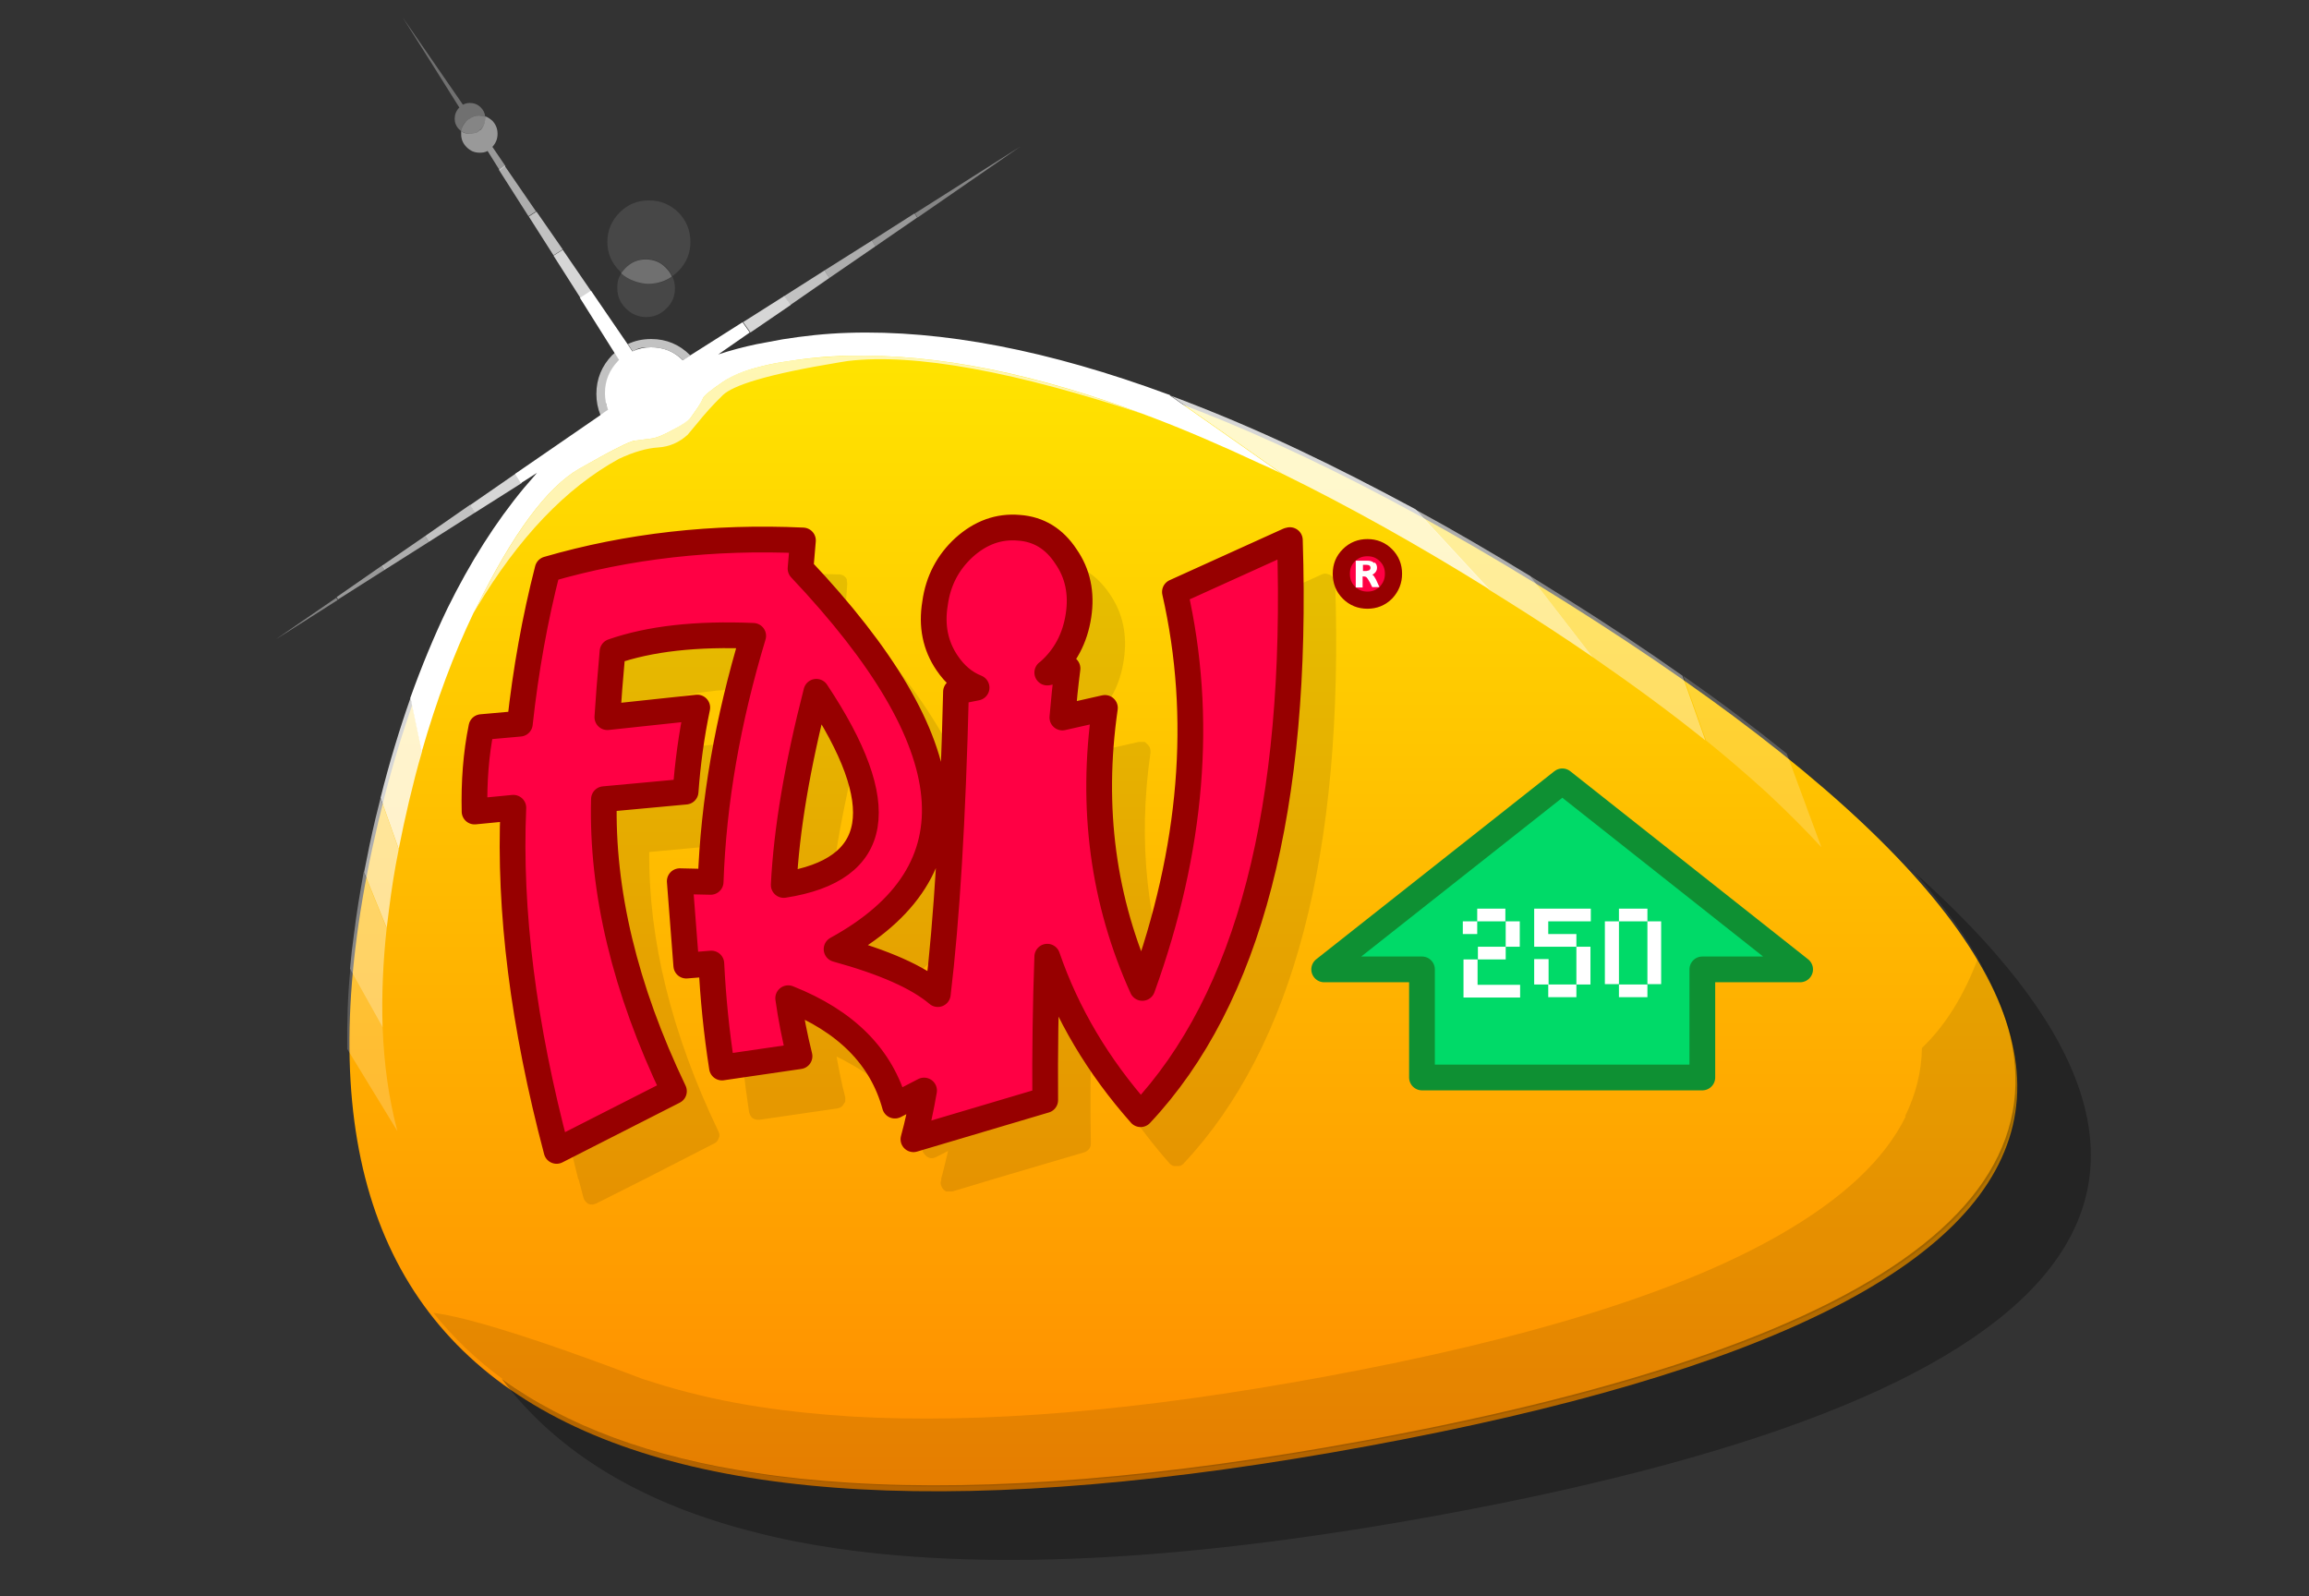 <?xml version="1.0" encoding="UTF-8"?>
<svg id="Capa_1" xmlns="http://www.w3.org/2000/svg" version="1.1" xmlns:ffdec="https://www.free-decompiler.com/flash" xmlns:xlink="http://www.w3.org/1999/xlink" viewBox="0 0 672.9 465.2">
  <rect x="0" y="0" width="672.9" height="465.2" fill="#333333" stroke="none"/>
  <!-- Generator: Adobe Illustrator 29.5.1, SVG Export Plug-In . SVG Version: 2.1.0 Build 141)  -->
  <defs>
    <style>
      .st0 {
        fill-opacity: .8;
      }

      .st0, .st1, .st2, .st3, .st4, .st5, .st6, .st7, .st8, .st9, .st10, .st11, .st12, .st13, .st14, .st15 {
        fill-rule: evenodd;
      }

      .st0, .st4, .st5, .st6, .st7, .st10, .st12, .st13, .st15 {
        fill: #fff;
      }

      .st1, .st5 {
        fill-opacity: .3;
      }

      .st2 {
        fill: url(#Degradado_sin_nombre);
      }

      .st16 {
        stroke-width: 5px;
      }

      .st16, .st17 {
        stroke: #970000;
      }

      .st16, .st17, .st18 {
        fill: none;
        stroke-linecap: round;
        stroke-linejoin: round;
      }

      .st3 {
        fill: #00da68;
      }

      .st4 {
        fill-opacity: .6;
      }

      .st7, .st8 {
        fill-opacity: .1;
      }

      .st9 {
        fill: #f04;
      }

      .st17, .st18 {
        stroke-width: 7.5px;
      }

      .st19 {
        opacity: 0;
      }

      .st10 {
        fill-opacity: .5;
      }

      .st12 {
        fill-opacity: .2;
      }

      .st18 {
        stroke: #0e9033;
      }

      .st13 {
        fill-opacity: .4;
      }

      .st14 {
        fill-opacity: 0;
      }

      .st15 {
        fill-opacity: .7;
      }
    </style>
    <linearGradient id="Degradado_sin_nombre" data-name="Degradado sin nombre" x1="-5723.4" y1="2622.9" x2="-4539.9" y2="2622.9" gradientTransform="translate(-3327.3 -21943.7) rotate(-90) scale(4 1.4)" gradientUnits="userSpaceOnUse">
      <stop offset="0" stop-color="red"/>
      <stop offset=".2" stop-color="#ff0"/>
      <stop offset=".4" stop-color="lime"/>
      <stop offset=".5" stop-color="aqua"/>
      <stop offset=".7" stop-color="blue"/>
      <stop offset=".8" stop-color="#f0f"/>
      <stop offset="1" stop-color="red"/>
    </linearGradient>
  </defs>
  <g id="Capa_11" data-name="Capa_1" ffdec:objectType="shape">
    <path class="st2" d="M456.8,175.8c192.4,121.1,173,203-58.1,245.6-231.1,42.6-327.3-17.9-288.5-181.7,38.7-163.7,154.2-185,346.6-63.9"/>
  </g>
  <g id="Capa_6">
    <path class="st8" d="M168.5,343.6c-8.5-33.6-12.4-64.4-11.5-92.5l-8.2.8c-.5,0-.9,0-1.4-.3-.5-.2-.9-.6-1.1-.9-.3-.4-.4-.9-.4-1.4-.2-8.7.5-17.2,2.1-25.2,0-.6.4-1.1.8-1.4.4-.4.9-.7,1.4-.7l9.2-.9c1.7-14.9,4.3-29.3,7.9-43.2,0-.4.3-.9.7-1.2.4-.4.7-.6,1.2-.7,16.4-4.8,33.4-7.6,51.1-8.5h2.5c0-.1,3-.1,3-.1,6.1-.3,12.4-.2,18.7,0,.5,0,.9.1,1.4.4.4.3.7.6.9,1.1v.5c.1,0,.1.9.1.9,0,0-.5,7-.5,7l.5.6c23.7,25.4,36.5,47.3,38.3,65.9l1-29.7c0-.7.2-1.2.7-1.7.3-.4.6-.6,1-.8-1.4-1.2-2.6-2.7-3.8-4.4-3.8-5.6-5.1-12-4-19.4h0c1-7.2,4.2-13.2,9.5-17.8h0c5.4-4.9,11.4-7.1,18-6.4h0c6.7.5,11.9,3.7,15.8,9.5,3.8,5.5,5.2,11.9,4.1,19.2-.7,4.7-2.2,8.9-4.8,12.6h0c.5.3.9.7,1.2,1.2.3.5.4,1,.4,1.6-.4,3.5-.9,6.9-1.2,10.5l8.8-2h1.7c.5.4.9.8,1.3,1.3.3.5.4,1.1.4,1.7-3.8,26.2-1.1,50.7,7.9,73.6,12.4-37.4,14.8-73.2,7.2-107.3-.1-.7,0-1.2.2-1.8s.7-1,1.4-1.3c11.1-5,22.1-10,33.2-15,.6-.3,1.1-.3,1.7-.1.6.1,1.1.4,1.5.9.4.4.6,1,.7,1.6,2.6,78.8-12.2,135.2-44.2,169.3-.4.4-.8.7-1.3.7h-1.5c-.5-.1-.9-.4-1.3-.8-9.5-10.8-17.2-22.4-22.8-34.7-.2,9.5-.3,19.1-.1,28.8,0,.6-.1,1.2-.5,1.7-.4.5-.8.8-1.4,1l-25.1,7.4-13.3,4h-1.9c-.7-.4-1.1-.9-1.3-1.4-.3-.6-.4-1.2-.1-1.9v-.5c.1,0,2-8,2-8l-3.5,1.8c-.5.2-1,.4-1.5.3-.6,0-1-.3-1.5-.7-.4-.4-.7-.8-.9-1.3-3-11-10.2-19.6-21.5-25.7-1.2-.7-2.4-1.3-3.6-1.9.7,4,1.5,7.9,2.5,11.8.1.5,0,1,0,1.4l-.8,1.2c-.4.4-.9.6-1.4.7l-22.6,3.3h-.7c-.5,0-.9-.1-1.4-.4-.6-.4-.9-1.1-1.1-1.8-1.4-9.3-2.5-18.6-3-27.7l-4.5.4c-.8,0-1.4-.1-2-.7-.6-.5-.9-1.1-1-1.8l-1.9-24.6c0-.5,0-1,.4-1.4.2-.5.6-.9,1-1.1.4-.3.9-.4,1.4-.4h6.3c.7-14.1,2.5-28.5,5.6-43.1,1.6-7.7,3.5-15.3,5.9-23h-5.9c-11.2,0-20.9,1.4-29,4-.5,5.4-.9,10.1-1.1,14.2l23-2.5c.6,0,1.2,0,1.6.3.5.3.9.7,1.2,1.3.2.5.3,1.1.1,1.7-1.7,7.9-2.7,16-3.3,24.1,0,.7-.3,1.2-.8,1.7-.5.4-1.1.7-1.7.8l-21.4,2c-.2,25.7,6.5,52.9,20.2,81.5.3.7.4,1.3,0,2-.2.7-.7,1.2-1.4,1.5l-20.3,10.4-13.9,7c-.5.2-1,.4-1.6.3-.6,0-1-.3-1.4-.7s-.7-.9-.8-1.4l-1.4-5.3M249.2,221.2l-2.2,9.5c-2.9,13.4-4.8,25.7-5.5,36.8,2-.4,3.8-.9,5.5-1.6,7.2-2.7,11.4-7,12.6-13.1,1.2-7.9-2.2-18.4-10.4-31.7M281.4,297.3c1.2-11.2,2.2-24.3,3-39.2-2.6,11.8-10.5,21.8-23.6,30.3,8.7,2.7,15.5,5.7,20.6,9"/>
  </g>
  <g id="Capa_5" class="st19">
    <path class="st11" d="M461.4,230.9c.7,0,1.2.2,1.7.6l69.3,54.8c.4.4.7.8.9,1.4s.1,1.1,0,1.7c-.2.5-.5.9-1,1.3s-1,.5-1.6.5h-25.8v28.8c0,.7-.3,1.4-.8,1.9-.5.5-1.2.8-1.9.8h-81.7c-.7,0-1.4-.3-1.9-.8s-.8-1.2-.8-1.9v-28.8h-25.9c-.6,0-1.1-.1-1.5-.5-.5-.4-.8-.8-1-1.3-.2-.6-.2-1.1,0-1.7s.5-1,.9-1.4l69.4-54.8c.5-.4,1-.6,1.7-.6"/>
  </g>
  <g id="Capa_2">
    <g>
      <path class="st9" d="M375.9,157.4c2.5,77.9-11.9,133.7-43.5,167.3-12.4-14-21.5-29.3-27.2-45.9-.5,13.9-.7,27.9-.6,41.8l-38.4,11.4c1.2-4.3,2.2-9,3.1-14.2l-8.5,4.4c-3.9-14.2-14.2-24.6-31.1-31.3.8,5.7,1.9,11.3,3.3,16.9l-22.6,3.3c-1.6-10.2-2.6-20.3-3.1-30.3l-7.3.6-1.9-24.6,9,.2c.8-23.3,5-47.2,12.4-71.7-16.5-.7-30.1.8-41,4.6-.7,7.8-1.2,14.2-1.5,19.1l26.2-2.8c-1.7,8.1-2.8,16.3-3.4,24.5l-23.8,2.2c-.7,26.8,6.1,55.2,20.4,85.1l-34.2,17.4c-9.7-36.6-13.9-70-12.6-100l-11.3,1.1c-.2-8.5.4-16.8,2-24.6l11.2-1c1.7-15.6,4.4-30.6,8.1-45,23.4-6.8,48.3-9.6,74.4-8.4l-.7,8.2c48.4,51.2,51.9,88.2,10.5,110.9,13.8,3.8,23.6,8.1,29.5,13.1,2.6-21.5,4.4-50.9,5.3-88.1l6-1.2c-3.5-1.4-6.3-3.8-8.6-7.2-3.4-5-4.6-10.8-3.5-17.4.9-6.6,3.8-12,8.5-16.3,4.8-4.3,10.1-6.2,15.9-5.7,5.9.4,10.4,3.3,13.7,8.3,3.5,5,4.7,10.8,3.7,17.3-1,6.6-3.9,12.1-8.7,16.3l-.4.3,5.9-1.2c-.6,4.7-1.1,9.5-1.5,14.3l12.4-2.8c-4.2,29.2-.5,56.4,10.9,81.6,14.6-40.4,17.8-78.9,9.5-115.4l33.1-15M237.9,201.6c-5.6,21.5-8.7,40.2-9.5,56.3,28.4-4.5,31.6-23.3,9.5-56.3"/>
      <path class="st3" d="M414.4,282.5h-28.5l69.4-54.8,69.3,54.8h-28.5v31.5h-81.7v-31.5"/>
    </g>
  </g>
  <g id="Capa_3">
    <path class="st3" d="M415.7,282h-28.5l69.4-54.8,69.3,54.8h-28.5v31.5h-81.7v-31.5"/>
    <path class="st18" d="M414.4,282.5h-28.5l69.4-54.8,69.3,54.8h-28.5v31.5h-81.7v-31.5"/>
    <path class="st17" d="M375.9,157.4c2.5,77.9-11.9,133.7-43.5,167.3-12.4-14-21.5-29.3-27.2-45.9-.5,13.9-.7,27.9-.6,41.8l-38.4,11.4c1.2-4.3,2.2-9,3.1-14.2l-8.5,4.4c-3.9-14.2-14.2-24.6-31.1-31.3.8,5.7,1.9,11.3,3.3,16.9l-22.6,3.3c-1.6-10.2-2.6-20.3-3.1-30.3l-7.3.6-1.9-24.6,9,.2c.8-23.3,5-47.2,12.4-71.7-16.5-.7-30.1.8-41,4.6-.7,7.8-1.2,14.2-1.5,19.1l26.2-2.8c-1.7,8.1-2.8,16.3-3.4,24.5l-23.8,2.2c-.7,26.8,6.1,55.2,20.4,85.1l-34.2,17.4c-9.7-36.6-13.9-70-12.6-100l-11.3,1.1c-.2-8.5.4-16.8,2-24.6l11.2-1c1.7-15.6,4.4-30.6,8.1-45,23.4-6.8,48.3-9.6,74.4-8.4l-.7,8.2c48.4,51.2,51.9,88.2,10.5,110.9,13.8,3.8,23.6,8.1,29.5,13.1,2.6-21.5,4.4-50.9,5.3-88.1l6-1.2c-3.5-1.4-6.3-3.8-8.6-7.2-3.4-5-4.6-10.8-3.5-17.4.9-6.6,3.8-12,8.5-16.3,4.8-4.3,10.1-6.2,15.9-5.7,5.9.4,10.4,3.3,13.7,8.3,3.5,5,4.7,10.8,3.7,17.3-1,6.6-3.9,12.1-8.7,16.3l-.4.3,5.9-1.2c-.6,4.7-1.1,9.5-1.5,14.3l12.4-2.8c-4.2,29.2-.5,56.4,10.9,81.6,14.6-40.4,17.8-78.9,9.5-115.4l33.1-15M237.9,201.6c22,33.1,18.9,51.9-9.5,56.3.8-16.1,4-34.9,9.5-56.3"/>
  </g>
  <g id="Capa_7">
    <path class="st6" d="M438.8,275.9v-7.4h4.1v7.4h-4.1v3.7h-8.2v7.4h12.4v3.7h-16.5v-11.1h4.2v-3.7h8.2M430.5,268.5v-3.7h8.2v3.7h-8.2v3.7h-4.2v-3.7h4.2M447.1,286.9v-7.4h4.2v7.4h-4.2M447.1,275.9v-11.1h16.5v3.7h-12.4v3.7h8.2v3.7h-12.4M471.8,290.6v-3.7h8.3v3.7h-8.3M459.4,286.9v3.7h-8.2v-3.7h8.2v-11h4.1v11h-4.1M467.7,268.5h4.1v18.3h-4.1v-18.3M480.1,268.5h4v18.3h-4v-18.3h-8.3v-3.7h8.3v3.7"/>
  </g>
  <g id="Capa_4">
    <g>
      <path class="st9" d="M403.9,161.8c1.5,1.5,2.2,3.3,2.2,5.4s-.7,3.9-2.2,5.5c-1.5,1.5-3.3,2.2-5.4,2.2s-3.9-.7-5.4-2.2-2.2-3.3-2.2-5.5.7-3.9,2.2-5.4,3.3-2.2,5.4-2.2,3.9.7,5.4,2.2"/>
      <path class="st16" d="M403.9,161.8c1.5,1.5,2.2,3.3,2.2,5.4s-.7,3.9-2.2,5.5c-1.5,1.5-3.3,2.2-5.4,2.2s-3.9-.7-5.4-2.2-2.2-3.3-2.2-5.5.7-3.9,2.2-5.4,3.3-2.2,5.4-2.2,3.9.7,5.4,2.2Z"/>
      <path class="st6" d="M400.6,163.9c.5.4.7.9.7,1.6s-.4,1.5-1.4,2c.4.1.7.7,1.1,1.4l1,2.2h-2.1l-.7-1.4c-.4-.7-.7-1.2-.9-1.4-.2-.2-.5-.3-.7-.3h-.5v3.2h-2v-7.8h3.5c.7,0,1.4.2,1.9.7M397.2,166.4h1l.8-.2c.2-.1.4-.4.4-.7,0-.6-.4-.9-1.2-.9h-1v1.8"/>
      <path class="st6" d="M172.3,84.8l10.6,15.5,1.4,2.1c1.7-.8,3.5-1.2,5.4-1.2,3.6,0,6.7,1.2,9.3,3.8l2.1-1.4,15.3-9.7,2.1,3-9.2,6.4c3.6-1.2,7.4-2.2,11.2-3l7.5-1.4c6.2-1,12.6-1.7,19.1-1.9,27.5-.9,58.6,5.1,93.5,18l32.8,23c-2.1-1.1-4.3-2.1-6.4-3-11.1-5.2-21.8-9.8-32.1-13.7-32.7-12.4-62-18.3-87.7-17.6-6.6.1-13,.8-19.1,1.8-2.7.4-5.3,1-7.5,1.6-4.2,1.1-7.4,2.5-9.8,4.1-3.7,2.5-5.6,4.1-5.9,4.8s-.8,1.6-1.5,2.7l-2.1,3c-.7.9-2.4,2.1-5.1,3.5-2.7,1.5-4.8,2.4-6.4,2.6l-4.7.6c-1.5.1-7,2.9-16.3,8.2s-19.4,18.9-30.1,40.7l-.7,1.3c-5.8,12.1-10.8,25.5-15.1,40.5l-3.3-15.8c3.3-9.2,6.9-17.9,10.8-26,6.6-13.4,14-25.1,22.3-35.1l3.8-4.4-4.7,3-1.7-2.7,24.7-17,1.2-.9,1.2-.8c-.6-1.4-.9-3-.9-4.8,0-3.7,1.3-6.8,3.9-9.5l.2-.2-1.4-2.2-10-15.9,3.1-2"/>
      <path class="st0" d="M164,72.8l8.3,12.1-3.1,2-7.9-12.4,2.7-1.7M216.5,93.9l12-7.6,1.9,2.6-11.7,8-2.1-3M340.6,115.1c12.1,4.5,24.8,9.8,37.9,16,11,5.2,22.3,11,34,17.3l21.6,23.4c-21.2-13.2-41.5-24.5-60.7-33.9l-32.8-23M123,219c-1.4,4.7-2.6,9.5-3.8,14.5-1.1,4.7-2.1,9.3-3,13.9l-5.3-14.9c2.6-10.4,5.6-20.2,8.8-29.3l3.3,15.8M152,140.8l-13.6,8.6-1.4-2.2,13.3-9.2,1.7,2.7"/>
      <path class="st4" d="M147.2,48.5l9,13.1-2.2,1.4-8.6-13.5,1.7-1.2M240.3,78.8l13.8-8.7,1,1.7-13.4,9.2-1.4-2.2M412.5,148.5c10.9,5.9,22,12.4,33.5,19.4l18.3,23.7c-8.1-5.6-16.7-11.2-25.8-16.9l-4.5-2.8-21.6-23.4M116.2,247.5c-1.2,5.9-2.1,11.7-2.8,17.3l-.7,5.6-6.6-16.2c1-5.2,2.1-10.5,3.4-16l1.4-5.6,5.3,14.9M125,157.9l-12.8,8.1-.8-1.2,12.5-8.6,1.1,1.7"/>
      <path class="st13" d="M134.4,38.2c.1-1.1.7-2,1.5-2.9l.4-.4,1.2-.7c.7-.4,1.4-.5,2.2-.5l1.7.3v.6c0,1.2-.4,2.2-1.3,3.1h-.1c-.4.5-.8.8-1.3,1l-1.7.3c-1,0-1.9-.3-2.6-.8M266.6,62.2l30.6-19.4h0l-29.8,20.6-.8-1.2M446,167.9l10.1,6.3c12.3,7.7,23.6,15.2,34.2,22.7l6.7,18.9c-9.8-7.9-20.7-15.9-32.7-24.2l-18.3-23.7M112.7,270.3c-1.1,10.2-1.5,19.9-1.2,29l-9.5-17c.3-3.4.7-6.9,1.2-10.4.7-5.8,1.7-11.7,2.8-17.8l6.6,16.2M98.5,174.8l-18.1,11.5,17.6-12.1.4.7"/>
      <path class="st12" d="M490.4,196.9c11.1,7.7,21.1,15.3,30.3,22.7l10.1,27.3c-4.8-5.2-10.1-10.5-16-16-5.4-4.9-11.3-10-17.6-15.1l-6.7-18.9M111.5,299.3c.4,10.8,1.8,20.9,4.3,30.3l-14.6-23.9c-.1-7.4.1-15.2.9-23.3l9.5,17"/>
      <path class="st14" d="M290.7,343.2c39.8-.3,74-.4,102.3-.4,96.9.2,150.8-5.8,161.5-17.8-6.3,12.7-18.6,24.3-37,34.7-29,16.5-73.2,30.3-132.4,41.2-53.9,10-99.8,13.8-137.9,11.6-9.4-.6-18.3-1.5-26.7-2.8-9.8-1.5-19-3.5-27.6-6.1l-6.4-2c-22.8-8.7-39.9-14.4-51.2-17.3-4-1-7.3-1.7-9.9-2l-2.8-3.7c-6.6-9.2-11.8-19.6-15.3-31.2l-1-3.5h0l-3-13.3c12.1,6.1,31.5,10.4,58.3,12.9h7l1.4,5.3c.1.5.4,1,.8,1.4s.9.6,1.4.7c.5,0,1.1,0,1.6-.3l13.9-7h32.7c0,0,26.1.2,26.1.2h.6l27-.3v.5c-.4.7-.3,1.3,0,1.9.3.6.7,1,1.3,1.3h1.9c0,0,13.3-3.8,13.3-3.8M559.3,305.2c.1-7.8-1.7-16-5.4-24.5,2.6-10.2,2.6-20.4,0-30.6l3,3.2c7.8,8.7,14.2,17.1,18.9,25.2-4.3,11.3-9.8,20.2-16.5,26.6"/>
      <path class="st10" d="M134.4,38.2c.7.6,1.6.8,2.6.8l1.7-.3c.5-.2.9-.5,1.3-.9h.1c.9-1,1.3-2.1,1.3-3.3v-.6c.7.2,1.4.7,2.1,1.3,1,1.1,1.5,2.3,1.5,3.8s-.5,2.7-1.5,3.8h0l3.8,5.6-1.7,1.2-3.5-5.6c-.7.4-1.5.5-2.3.5-1.5,0-2.7-.5-3.8-1.6-1.1-1.1-1.6-2.3-1.6-3.8v-.9M254.1,70.1l12.4-7.9.8,1.2-12.2,8.4-1-1.7M112.2,166l-13.7,8.7-.4-.7,13.4-9.3.8,1.2"/>
      <path class="st15" d="M156.3,61.6l7.7,11.1-2.7,1.7-7.2-11.3,2.2-1.4M182.9,100.3c2.1-1,4.3-1.5,6.9-1.5,4.4,0,8.2,1.6,11.3,4.7h.1c0,.1-2.1,1.5-2.1,1.5-2.6-2.5-5.7-3.8-9.3-3.8s-3.8.4-5.4,1.2l-1.4-2.1M228.5,86.3l11.8-7.5,1.4,2.2-11.4,7.9-1.9-2.6M334.8,121.2c-39-13-68.2-18.3-87.7-16l-2.5.4c-10.3,1.7-18.4,3.4-24.1,5.1-5.1,1.5-8.3,3-9.8,4.4-3.3,3.2-5.6,5.9-7.3,8l-3,3.6c-2.4,2.2-5.3,3.5-8.6,3.7s-7.1,1.3-11.4,3.3c-15.5,8.5-29.3,23-41.6,43.6l-.8,1.3.7-1.3c10.8-21.8,20.8-35.4,30.1-40.7,9.3-5.3,14.7-8,16.3-8.2l4.7-.6c1.6-.2,3.7-1.1,6.4-2.6s4.3-2.7,5.1-3.5l2.1-3c.7-1.2,1.2-2.1,1.5-2.7.3-.7,2.2-2.3,5.9-4.8,2.4-1.7,5.6-3,9.8-4.1,2.2-.6,4.8-1.2,7.5-1.6,6.1-1,12.6-1.6,19.1-1.8,25.7-.7,54.9,5.3,87.7,17.6M138.4,149.4l-13.4,8.5-1.1-1.7,13.1-9.1,1.4,2.2M175,121c-.8-2-1.2-4-1.2-6.2,0-4.4,1.6-8.2,4.6-11.3l.8-.7,1.4,2.2-.2.2c-2.6,2.6-3.9,5.7-3.9,9.5s.3,3.3.9,4.8l-1.2.8-1.2.9"/>
      <path class="st1" d="M557,253.4c101.2,89.9,55.6,152.6-136.8,188-71.7,13.2-130.3,16.5-176,9.9-8.3-1.2-16.1-2.7-23.5-4.6-33.4-8.3-58.3-23.3-74.5-44.9,18.9,13.7,43.7,23,74.5,27.5,8.5,1.3,17.3,2.2,26.7,2.8,41.5,2.6,91.7-1.5,150.8-12.4,157-29,216.3-76,177.8-141.2-4.8-8.2-11.1-16.5-18.9-25.2"/>
      <path class="st5" d="M141.4,34l-1.7-.3c-.8,0-1.6.1-2.2.5l-1.2.7-.4.4c-.9.9-1.4,1.8-1.5,2.9l-.6-.5c-.9-.9-1.3-2-1.3-3.1s.4-2.3,1.3-3.2h.1c0-.1-16.6-26.4-16.6-26.4l17.6,25.5c.6-.3,1.3-.5,2-.5,1.2,0,2.3.4,3.2,1.3.7.7,1.2,1.6,1.3,2.6"/>
      <path class="st7" d="M195.9,80.5c.5,1,.8,2.2.8,3.5,0,2.3-.8,4.3-2.5,5.9-1.7,1.7-3.6,2.5-5.9,2.5-2.3,0-4.3-.9-5.9-2.5-1.7-1.7-2.5-3.6-2.5-5.9s.4-3.1,1.2-4.4c2.2,2.1,4.9,3.1,8,3.1s4.8-.7,6.8-2.1"/>
      <path class="st5" d="M181.1,79.5l1.2-1.4c1.7-1.7,3.6-2.5,5.9-2.5s4.3.8,5.9,2.5c.7.7,1.3,1.5,1.7,2.5-2,1.4-4.3,2.1-6.8,2.1s-5.8-1-8-3.1"/>
      <path class="st7" d="M181.1,79.5l-.5-.5c-2.4-2.4-3.6-5.2-3.6-8.5s1.2-6.2,3.6-8.6c2.3-2.3,5.1-3.5,8.5-3.5s6.2,1.2,8.6,3.5c2.3,2.4,3.5,5.2,3.5,8.6s-1.2,6.1-3.5,8.5c-.6.6-1.2,1.1-1.8,1.5-.4-.9-.9-1.7-1.7-2.5-1.7-1.7-3.6-2.5-5.9-2.5s-4.3.8-5.9,2.5l-1.2,1.4"/>
      <path class="st14" d="M412.2,180.5c0,2.5-.9,4.5-2.5,6.3-1.7,1.7-3.8,2.6-6.2,2.6s-4.5-.9-6.2-2.6-2.5-3.8-2.5-6.3.9-4.5,2.5-6.2c1.7-1.7,3.8-2.6,6.2-2.6s4.5.9,6.2,2.6,2.5,3.8,2.5,6.2"/>
    </g>
    <path class="st8" d="M555.2,325.3c3.1-6.4,4.8-12.9,4.9-19.9,6.7-6.4,12.3-15.2,16.5-26.6,38.4,65.2-20.9,112.3-177.8,141.2-59.1,10.9-109.4,15.1-150.8,12.4-9.3-.6-18.2-1.5-26.7-2.8-30.8-4.6-55.6-13.8-74.5-27.5-7.9-5.7-14.7-12.3-20.5-19.5,2.6.3,5.9,1,9.9,2,11.3,2.9,28.4,8.6,51.2,17.3l6.4,2c8.5,2.5,17.7,4.6,27.6,6.1,8.4,1.3,17.3,2.2,26.7,2.8,38,2.2,83.9-1.6,137.9-11.6,59.2-10.9,103.4-24.6,132.4-41.2,18.4-10.5,30.8-22,37-34.7"/>
  </g>
</svg>